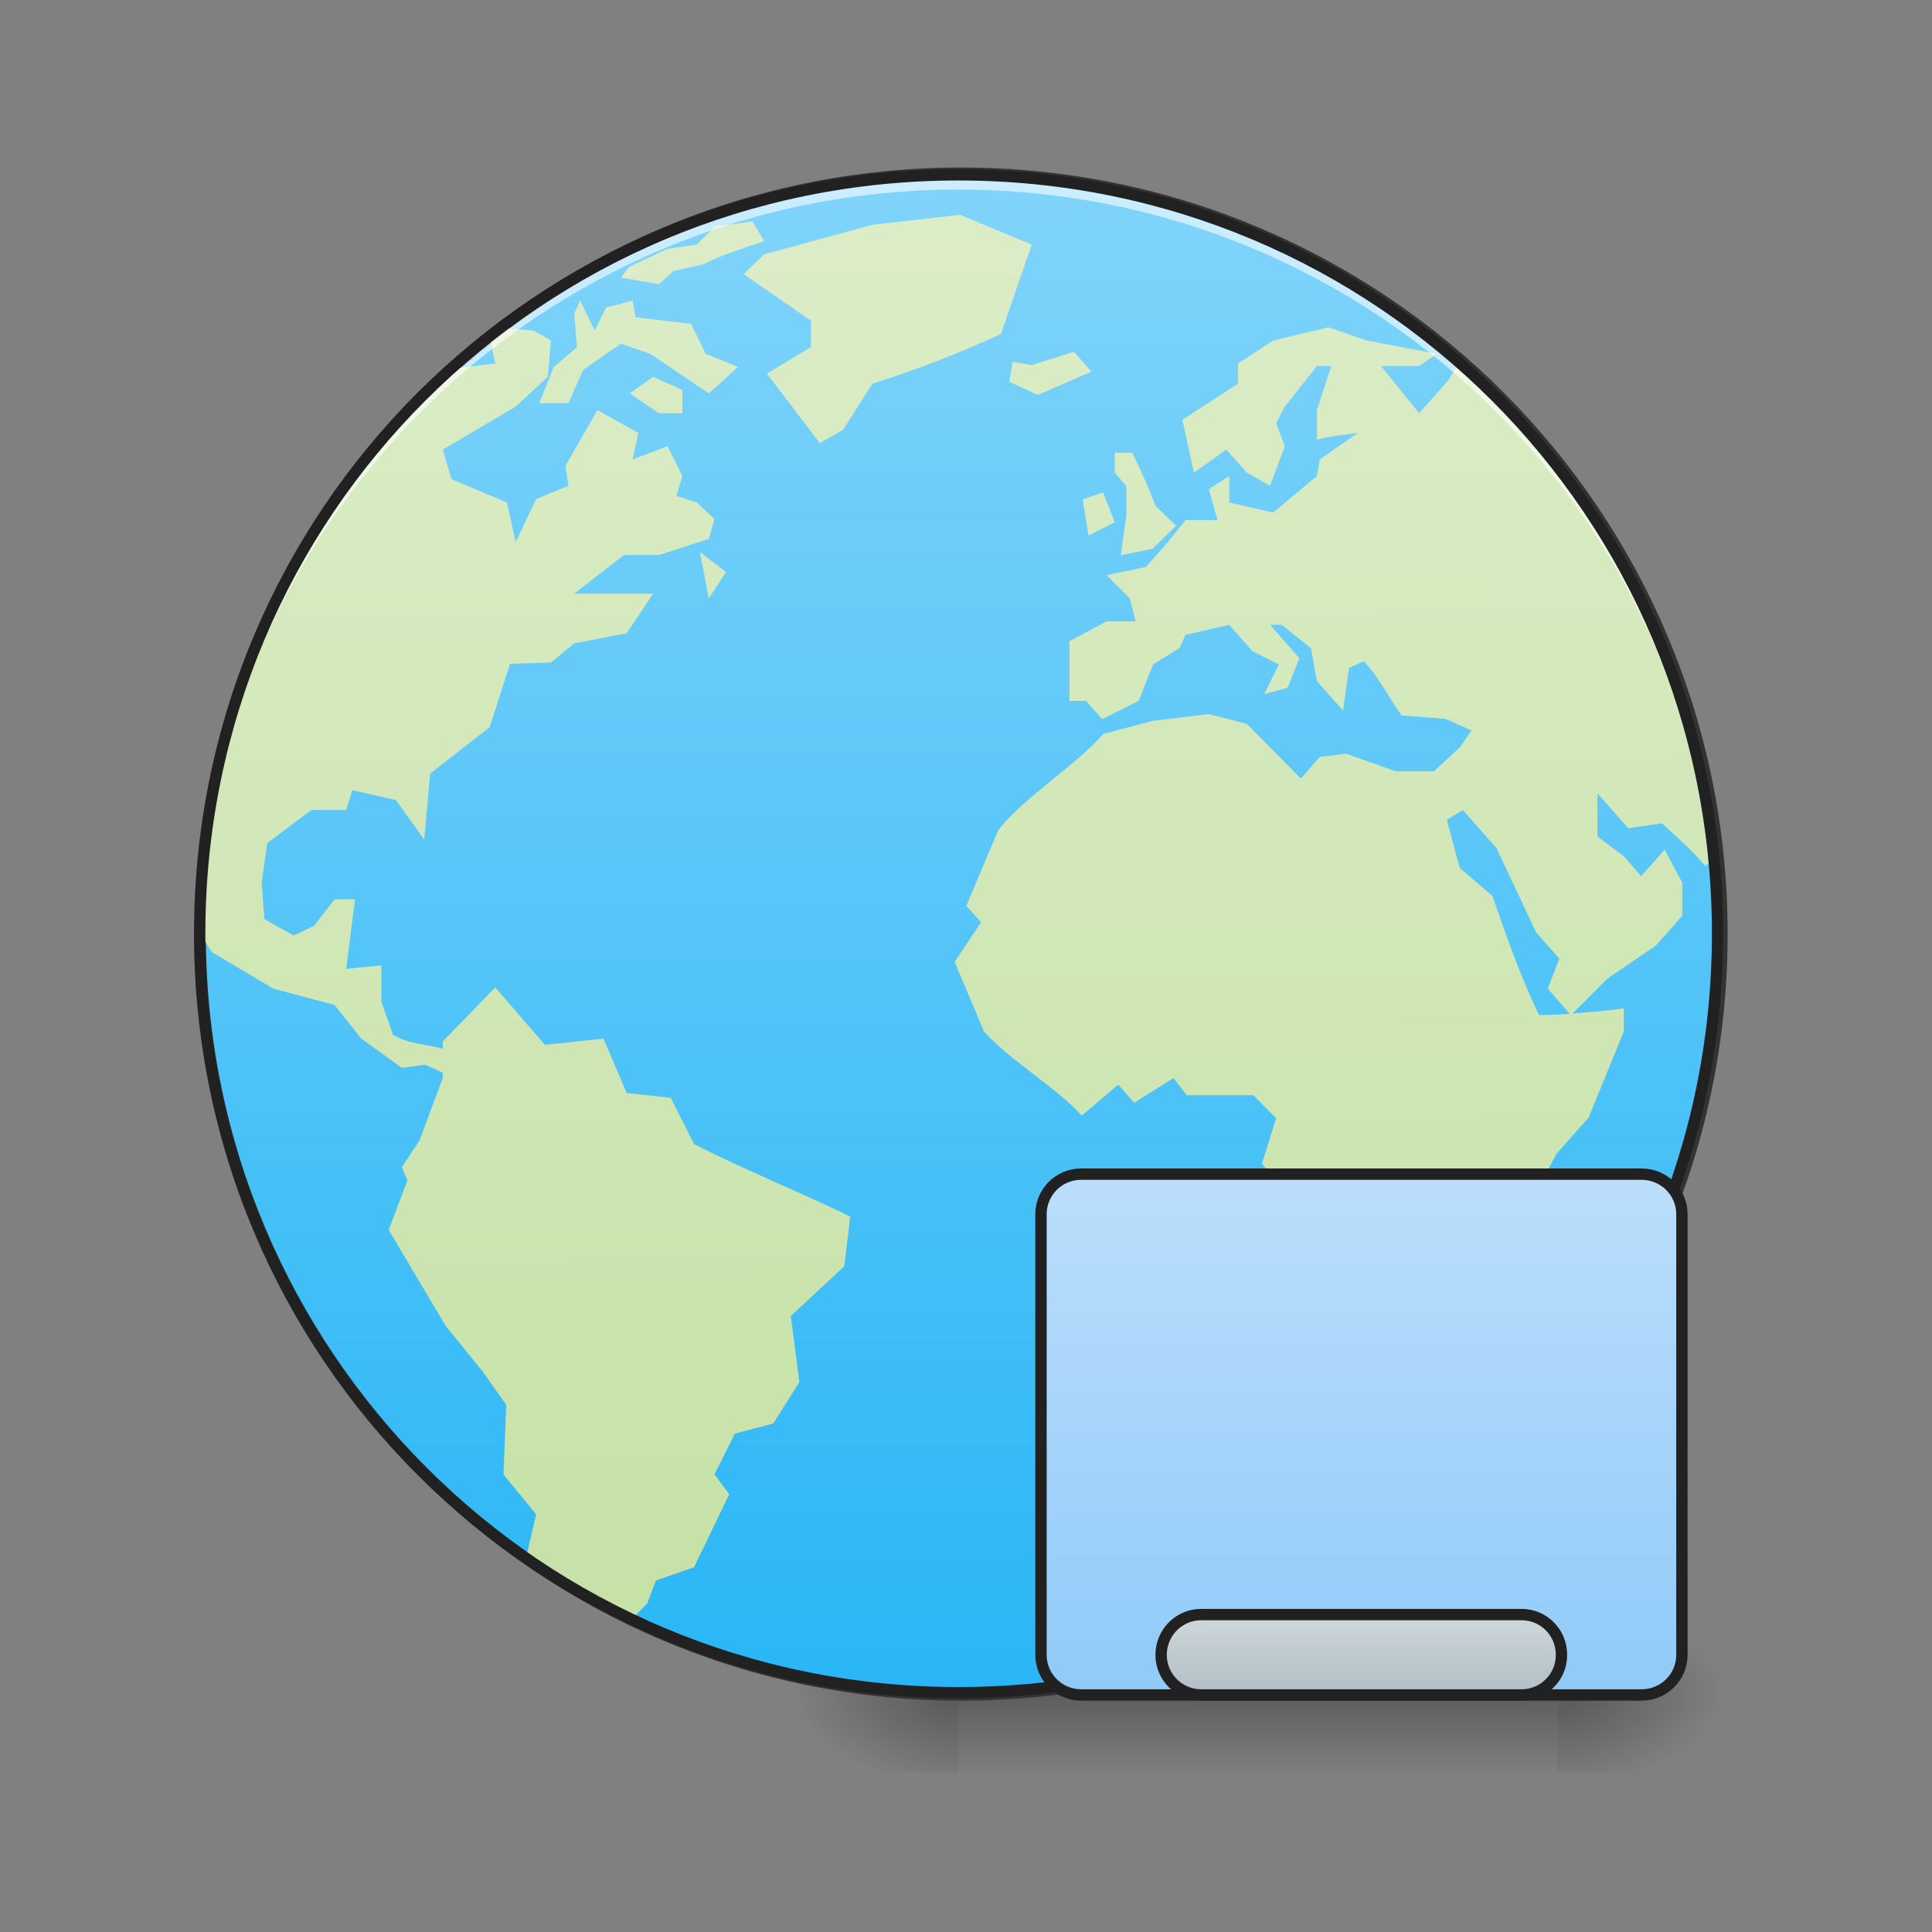 <?xml version="1.0" encoding="UTF-8"?>
<svg xmlns="http://www.w3.org/2000/svg" xmlns:xlink="http://www.w3.org/1999/xlink" width="24pt" height="24pt" viewBox="0 0 24 24" version="1.1">
<rect x="0" y="0" width="24" height="24" fill="#808080" stroke="none"/>
<defs>
<radialGradient id="radial0" gradientUnits="userSpaceOnUse" cx="450.909" cy="189.579" fx="450.909" fy="189.579" r="21.167" gradientTransform="matrix(0,-0.059,-0.105,-0,39.098,47.696)">
<stop offset="0" style="stop-color:rgb(0%,0%,0%);stop-opacity:0.314;"/>
<stop offset="0.222" style="stop-color:rgb(0%,0%,0%);stop-opacity:0.275;"/>
<stop offset="1" style="stop-color:rgb(0%,0%,0%);stop-opacity:0;"/>
</radialGradient>
<radialGradient id="radial1" gradientUnits="userSpaceOnUse" cx="450.909" cy="189.579" fx="450.909" fy="189.579" r="21.167" gradientTransform="matrix(-0,0.059,0.105,0,-7.841,-5.646)">
<stop offset="0" style="stop-color:rgb(0%,0%,0%);stop-opacity:0.314;"/>
<stop offset="0.222" style="stop-color:rgb(0%,0%,0%);stop-opacity:0.275;"/>
<stop offset="1" style="stop-color:rgb(0%,0%,0%);stop-opacity:0;"/>
</radialGradient>
<radialGradient id="radial2" gradientUnits="userSpaceOnUse" cx="450.909" cy="189.579" fx="450.909" fy="189.579" r="21.167" gradientTransform="matrix(-0,-0.059,0.105,-0,-7.841,47.696)">
<stop offset="0" style="stop-color:rgb(0%,0%,0%);stop-opacity:0.314;"/>
<stop offset="0.222" style="stop-color:rgb(0%,0%,0%);stop-opacity:0.275;"/>
<stop offset="1" style="stop-color:rgb(0%,0%,0%);stop-opacity:0;"/>
</radialGradient>
<radialGradient id="radial3" gradientUnits="userSpaceOnUse" cx="450.909" cy="189.579" fx="450.909" fy="189.579" r="21.167" gradientTransform="matrix(0,0.059,-0.105,0,39.098,-5.646)">
<stop offset="0" style="stop-color:rgb(0%,0%,0%);stop-opacity:0.314;"/>
<stop offset="0.222" style="stop-color:rgb(0%,0%,0%);stop-opacity:0.275;"/>
<stop offset="1" style="stop-color:rgb(0%,0%,0%);stop-opacity:0;"/>
</radialGradient>
<linearGradient id="linear0" gradientUnits="userSpaceOnUse" x1="255.323" y1="233.5" x2="255.323" y2="254.667" gradientTransform="matrix(0.01,0,0,0.047,-1.318,10.079)">
<stop offset="0" style="stop-color:rgb(0%,0%,0%);stop-opacity:0.275;"/>
<stop offset="1" style="stop-color:rgb(0%,0%,0%);stop-opacity:0;"/>
</linearGradient>
<linearGradient id="linear1" gradientUnits="userSpaceOnUse" x1="254" y1="-168.667" x2="254" y2="233.5" gradientTransform="matrix(1,0,0,1,0,0)">
<stop offset="0" style="stop-color:rgb(50.588%,83.137%,98.039%);stop-opacity:1;"/>
<stop offset="1" style="stop-color:rgb(16.078%,71.373%,96.471%);stop-opacity:1;"/>
</linearGradient>
<linearGradient id="linear2" gradientUnits="userSpaceOnUse" x1="255.634" y1="233.754" x2="253.994" y2="-173.526" gradientTransform="matrix(0.046,0,0,0.046,0.074,10.205)">
<stop offset="0" style="stop-color:rgb(77.255%,88.235%,64.706%);stop-opacity:1;"/>
<stop offset="1" style="stop-color:rgb(86.275%,92.941%,78.431%);stop-opacity:1;"/>
</linearGradient>
<clipPath id="clip1">
  <rect x="0" y="0" width="24" height="24"/>
</clipPath>
<g id="surface5" clip-path="url(#clip1)">
<path style=" stroke:none;fill-rule:nonzero;fill:url(#linear2);" d="M 11.926 2.668 L 10.836 2.793 L 9.492 3.16 L 9.238 3.406 L 10.074 3.984 L 10.074 4.312 L 9.527 4.641 L 10.184 5.504 L 10.473 5.34 L 10.836 4.766 C 11.398 4.59 11.898 4.395 12.434 4.148 L 12.816 3.039 Z M 9.348 2.75 L 8.879 2.816 L 8.656 3.039 L 8.293 3.09 L 7.969 3.242 L 7.809 3.32 L 7.715 3.449 L 8.184 3.531 L 8.367 3.367 L 8.73 3.285 C 8.98 3.164 9.23 3.082 9.492 2.996 Z M 7.207 3.734 L 7.133 3.898 L 7.168 4.312 L 6.879 4.559 L 6.699 5.008 L 7.062 5.008 L 7.242 4.598 C 7.398 4.488 7.555 4.375 7.715 4.27 L 8.078 4.395 C 8.32 4.559 8.562 4.723 8.805 4.887 L 9.168 4.559 L 8.766 4.395 L 8.586 4.023 L 7.895 3.941 L 7.859 3.734 L 7.531 3.82 L 7.387 4.105 Z M 16.504 4.066 L 15.816 4.23 L 15.379 4.516 L 15.379 4.766 L 14.688 5.215 L 14.832 5.871 L 15.234 5.586 L 15.488 5.871 L 15.777 6.035 L 15.961 5.543 L 15.852 5.258 L 15.961 5.051 L 16.359 4.547 L 16.539 4.547 L 16.359 5.094 L 16.359 5.461 C 16.523 5.418 16.695 5.402 16.867 5.379 L 16.395 5.707 L 16.359 5.914 L 15.816 6.367 L 15.27 6.242 L 15.27 5.914 L 15.016 6.078 L 15.125 6.461 L 14.727 6.461 L 14.508 6.734 L 14.234 7.043 L 13.746 7.145 L 14.035 7.434 L 14.109 7.719 L 13.746 7.719 L 13.285 7.965 L 13.285 8.707 L 13.492 8.707 L 13.691 8.934 L 14.145 8.707 L 14.324 8.254 L 14.652 8.051 L 14.727 7.887 L 15.27 7.762 L 15.559 8.09 L 15.887 8.254 L 15.703 8.625 L 15.996 8.543 L 16.141 8.176 L 15.777 7.762 L 15.922 7.762 L 16.285 8.051 L 16.359 8.461 L 16.684 8.828 L 16.758 8.297 L 16.941 8.215 C 17.121 8.398 17.262 8.68 17.41 8.887 L 17.957 8.93 L 18.281 9.074 L 18.137 9.281 L 17.812 9.582 L 17.34 9.582 L 16.723 9.363 L 16.395 9.402 L 16.16 9.672 L 15.488 8.992 L 15.016 8.871 L 14.324 8.953 L 13.707 9.117 C 13.363 9.508 12.73 9.898 12.402 10.309 L 12.004 11.254 L 12.188 11.457 L 11.859 11.949 L 12.223 12.812 C 12.531 13.164 13.129 13.512 13.438 13.859 L 13.891 13.473 L 14.09 13.699 L 14.578 13.391 L 14.742 13.605 L 15.57 13.605 L 15.852 13.891 L 15.676 14.457 L 16.023 14.848 L 16.004 15.527 L 16.258 16.02 L 15.988 16.43 C 15.969 16.73 15.969 17.031 15.969 17.332 C 16.117 17.742 16.367 18.152 16.504 18.562 L 16.645 19.223 L 16.645 19.551 L 16.703 19.551 L 16.902 19.305 L 17.246 19.305 C 17.375 19.215 17.5 19.121 17.621 19.023 L 18.082 18.504 L 17.992 18.238 L 18.465 17.824 L 18.117 17.438 L 18.539 17.086 L 18.891 16.84 L 19.07 16.637 L 18.961 16.18 L 18.961 15.031 L 19.336 14.332 L 19.734 13.883 L 20.172 12.812 L 20.172 12.527 C 19.957 12.555 19.746 12.574 19.535 12.59 L 19.969 12.156 L 20.57 11.746 L 20.898 11.375 L 20.898 10.965 C 20.824 10.828 20.75 10.691 20.68 10.555 L 20.387 10.883 L 20.172 10.637 L 19.844 10.391 L 19.844 9.855 L 20.227 10.289 L 20.645 10.227 C 20.832 10.398 21.02 10.562 21.188 10.762 L 21.227 10.715 C 21.027 8.535 20.086 6.578 18.656 5.09 C 18.578 5.008 18.496 4.922 18.43 4.859 C 18.324 4.754 18.207 4.652 18.094 4.555 L 17.992 4.723 L 17.629 5.133 L 17.156 4.547 L 17.629 4.547 L 17.848 4.395 L 16.977 4.23 Z M 6.242 4.078 C 6.188 4.117 6.133 4.156 6.082 4.199 L 6.152 4.516 C 6.152 4.516 5.82 4.555 5.629 4.578 C 3.703 6.293 2.484 8.789 2.48 11.586 C 2.555 11.711 2.633 11.828 2.633 11.828 L 3.395 12.281 L 4.156 12.484 L 4.484 12.898 L 4.992 13.266 L 5.281 13.227 L 5.5 13.324 L 5.5 13.391 L 5.211 14.168 L 4.992 14.5 L 5.062 14.664 L 4.828 15.277 L 5.535 16.469 L 6 17.043 L 6.289 17.453 L 6.254 18.316 L 6.66 18.812 L 6.539 19.332 C 6.961 19.621 7.406 19.871 7.871 20.09 L 8.039 19.922 L 8.148 19.633 L 8.621 19.469 L 9.059 18.562 L 8.875 18.316 L 9.129 17.809 L 9.605 17.684 L 9.93 17.168 L 9.824 16.348 L 10.488 15.73 L 10.562 15.113 C 9.965 14.82 9.211 14.516 8.621 14.211 L 8.332 13.637 L 7.785 13.578 L 7.496 12.902 L 6.77 12.98 L 6.152 12.266 L 5.5 12.938 L 5.5 13.027 C 5.301 12.973 5.059 12.965 4.883 12.855 L 4.738 12.445 L 4.738 11.992 L 4.301 12.035 C 4.336 11.746 4.375 11.457 4.41 11.172 L 4.156 11.172 L 3.902 11.5 L 3.648 11.621 L 3.285 11.418 L 3.25 10.965 L 3.32 10.473 L 3.867 10.062 L 4.301 10.062 L 4.375 9.816 L 4.918 9.938 L 5.27 10.43 L 5.344 9.609 L 6.082 9.035 L 6.336 8.246 L 6.844 8.23 L 7.133 7.992 L 7.785 7.867 L 8.113 7.375 L 7.133 7.375 L 7.75 6.895 L 8.184 6.895 L 8.805 6.695 L 8.875 6.449 L 8.656 6.242 L 8.402 6.16 L 8.477 5.914 L 8.293 5.543 L 7.859 5.707 L 7.93 5.379 L 7.422 5.094 L 7.023 5.789 L 7.062 6.035 L 6.66 6.199 L 6.406 6.734 L 6.297 6.242 L 5.609 5.953 L 5.5 5.586 L 6.406 5.051 L 6.805 4.68 L 6.844 4.23 L 6.625 4.105 Z M 13.34 4.371 L 12.816 4.535 L 12.578 4.496 L 12.539 4.742 L 12.891 4.906 L 13.559 4.617 Z M 8.113 4.68 L 7.824 4.887 L 8.184 5.133 L 8.477 5.133 L 8.477 4.844 Z M 13.848 5.625 L 13.848 5.871 L 13.992 6.039 L 13.992 6.406 L 13.922 6.898 L 14.32 6.816 L 14.609 6.531 L 14.355 6.285 C 14.27 6.059 14.172 5.844 14.066 5.625 Z M 13.703 6.117 L 13.449 6.203 L 13.523 6.652 L 13.848 6.488 Z M 8.695 6.859 L 8.805 7.434 L 9.02 7.105 Z M 18.172 10.062 L 18.59 10.535 L 19.082 11.582 L 19.371 11.91 L 19.227 12.281 L 19.5 12.594 C 19.375 12.602 19.25 12.609 19.117 12.609 C 18.887 12.125 18.715 11.637 18.539 11.129 L 18.133 10.781 L 17.973 10.184 Z M 18.172 10.062 "/>
</g>
<linearGradient id="linear3" gradientUnits="userSpaceOnUse" x1="328.083" y1="233.5" x2="328.083" y2="95.917" gradientTransform="matrix(1,0,0,1,31.75,0)">
<stop offset="0" style="stop-color:rgb(56.471%,79.216%,97.647%);stop-opacity:1;"/>
<stop offset="1" style="stop-color:rgb(73.333%,87.059%,98.431%);stop-opacity:1;"/>
</linearGradient>
<linearGradient id="linear4" gradientUnits="userSpaceOnUse" x1="359.833" y1="233.5" x2="359.833" y2="212.333" gradientTransform="matrix(1,0,0,1,0,0)">
<stop offset="0" style="stop-color:rgb(69.02%,74.51%,77.255%);stop-opacity:1;"/>
<stop offset="1" style="stop-color:rgb(81.176%,84.706%,86.275%);stop-opacity:1;"/>
</linearGradient>
</defs>
<g id="surface1">
<path style=" stroke:none;fill-rule:nonzero;fill:url(#radial0);" d="M 19.348 21.027 L 21.336 21.027 L 21.336 20.031 L 19.348 20.031 Z M 19.348 21.027 "/>
<path style=" stroke:none;fill-rule:nonzero;fill:url(#radial1);" d="M 11.906 21.027 L 9.922 21.027 L 9.922 22.02 L 11.906 22.02 Z M 11.906 21.027 "/>
<path style=" stroke:none;fill-rule:nonzero;fill:url(#radial2);" d="M 11.906 21.027 L 9.922 21.027 L 9.922 20.031 L 11.906 20.031 Z M 11.906 21.027 "/>
<path style=" stroke:none;fill-rule:nonzero;fill:url(#radial3);" d="M 19.348 21.027 L 21.336 21.027 L 21.336 22.02 L 19.348 22.02 Z M 19.348 21.027 "/>
<path style=" stroke:none;fill-rule:nonzero;fill:url(#linear0);" d="M 11.906 20.777 L 19.348 20.777 L 19.348 22.02 L 11.906 22.02 Z M 11.906 20.777 "/>
<path style="fill-rule:nonzero;fill:url(#linear1);stroke-width:3;stroke-linecap:round;stroke-linejoin:miter;stroke:rgb(20%,20%,20%);stroke-opacity:1;stroke-miterlimit:4;" d="M 253.976 -168.671 C 365.048 -168.671 455.123 -78.68 455.123 32.393 C 455.123 143.466 365.048 233.541 253.976 233.541 C 142.986 233.541 52.912 143.466 52.912 32.393 C 52.912 -78.68 142.986 -168.671 253.976 -168.671 Z M 253.976 -168.671 " transform="matrix(0.047,0,0,0.047,0,10.079)"/>
<use xlink:href="#surface5"/>
<path style=" stroke:none;fill-rule:nonzero;fill:rgb(100%,100%,100%);fill-opacity:0.588;" d="M 11.906 2.172 C 6.684 2.172 2.48 6.375 2.48 11.598 C 2.48 11.629 2.48 11.66 2.48 11.691 C 2.531 6.512 6.715 2.355 11.906 2.355 C 17.098 2.355 21.285 6.512 21.332 11.691 C 21.332 11.66 21.336 11.629 21.336 11.598 C 21.336 6.375 17.129 2.172 11.906 2.172 Z M 11.906 2.172 "/>
<path style=" stroke:none;fill-rule:nonzero;fill:rgb(12.941%,12.941%,12.941%);fill-opacity:1;" d="M 11.906 2.102 C 6.648 2.102 2.41 6.34 2.41 11.598 C 2.41 16.859 6.648 21.098 11.906 21.098 C 17.168 21.098 21.406 16.859 21.406 11.598 C 21.406 6.34 17.168 2.102 11.906 2.102 Z M 11.906 2.242 C 17.094 2.242 21.266 6.414 21.266 11.598 C 21.266 16.785 17.094 20.957 11.906 20.957 C 6.723 20.957 2.551 16.785 2.551 11.598 C 2.551 6.414 6.723 2.242 11.906 2.242 Z M 11.906 2.242 "/>
<path style="fill-rule:nonzero;fill:url(#linear3);stroke-width:3;stroke-linecap:round;stroke-linejoin:miter;stroke:rgb(12.941%,12.941%,12.941%);stroke-opacity:1;stroke-miterlimit:4;" d="M 285.723 95.887 L 433.875 95.887 C 439.791 95.887 444.541 100.637 444.541 106.469 L 444.541 222.958 C 444.541 228.791 439.791 233.541 433.875 233.541 L 285.723 233.541 C 279.89 233.541 275.14 228.791 275.14 222.958 L 275.14 106.469 C 275.14 100.637 279.89 95.887 285.723 95.887 Z M 285.723 95.887 " transform="matrix(0.047,0,0,0.047,0,10.079)"/>
<path style="fill-rule:nonzero;fill:url(#linear4);stroke-width:3;stroke-linecap:round;stroke-linejoin:miter;stroke:rgb(12.941%,12.941%,12.941%);stroke-opacity:1;stroke-miterlimit:4;" d="M 317.47 212.293 L 402.128 212.293 C 408.044 212.293 412.711 217.042 412.711 222.958 C 412.711 228.791 408.044 233.541 402.128 233.541 L 317.47 233.541 C 311.637 233.541 306.887 228.791 306.887 222.958 C 306.887 217.042 311.637 212.293 317.47 212.293 Z M 317.47 212.293 " transform="matrix(0.047,0,0,0.047,0,10.079)"/>
</g>
</svg>
